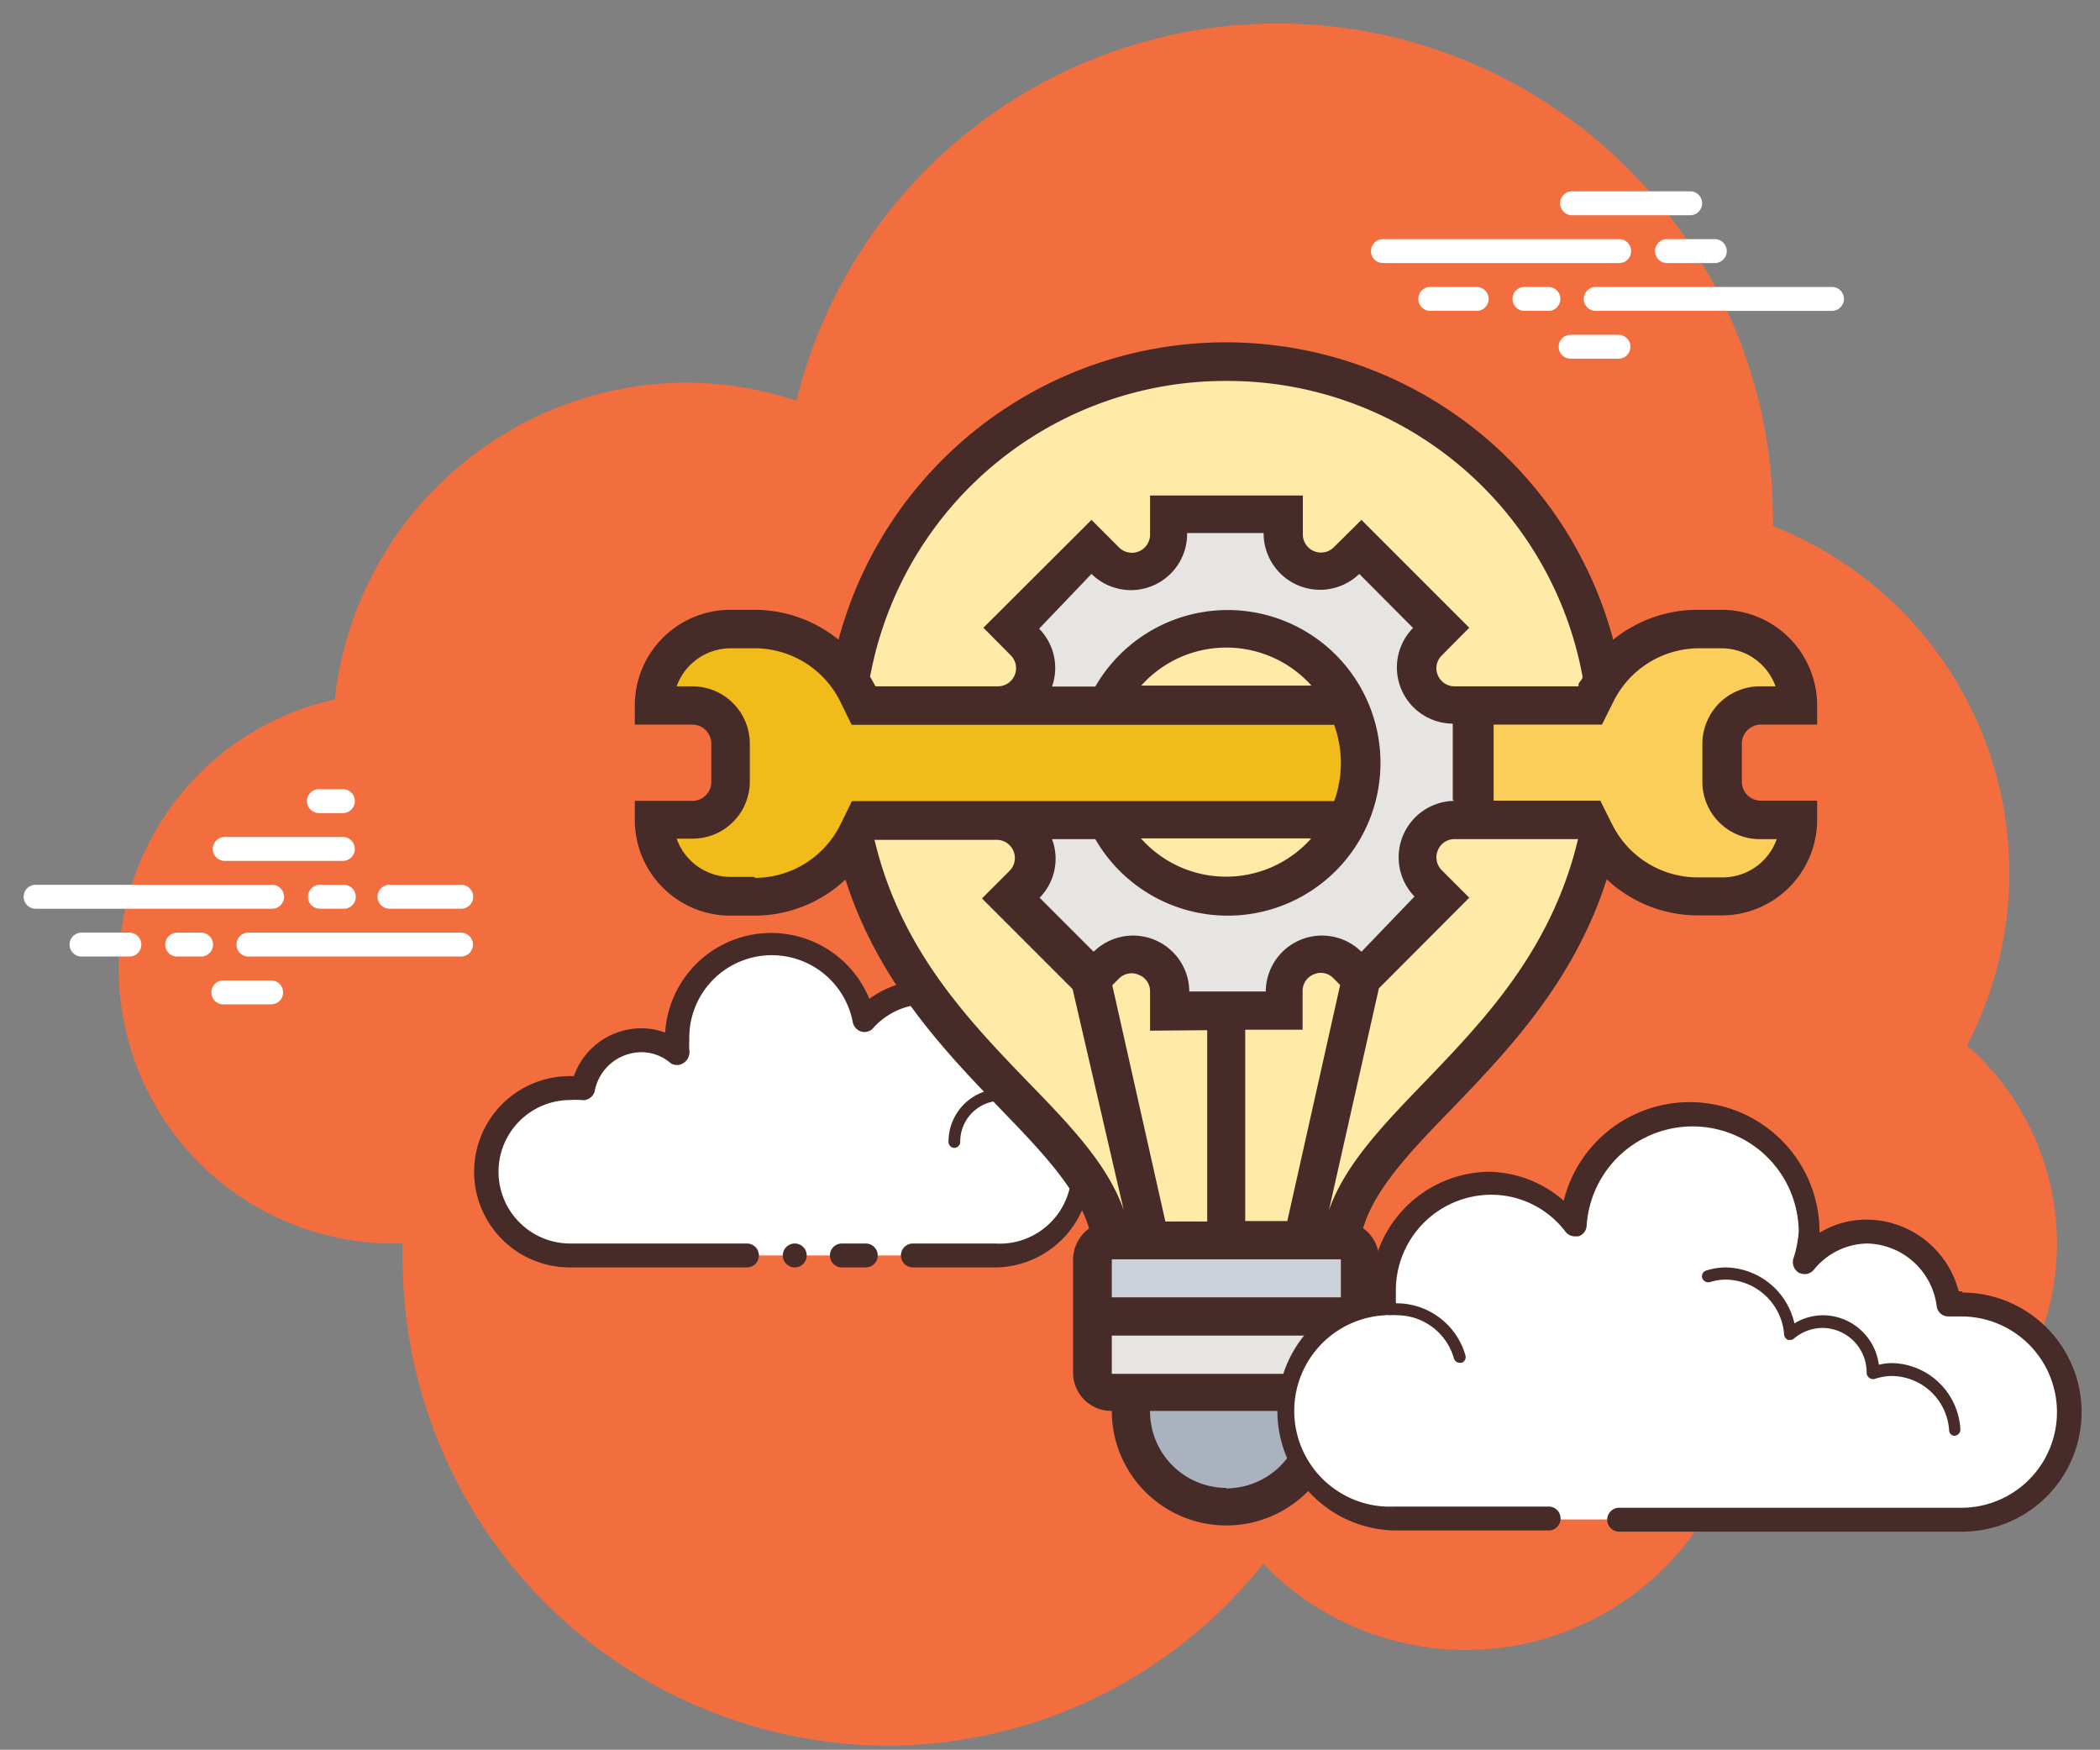 <svg id="Слой_1" data-name="Слой 1" xmlns="http://www.w3.org/2000/svg" viewBox="0 0 87.83 73.17"><rect x="0" y="0" width="87.83" height="73.17" fill="#808080" stroke="none"/><title>apple-touch-iconМонтажная область 1176</title><path d="M82.27,43.71A15.58,15.58,0,0,0,74.15,22v0a20.72,20.72,0,0,0-40.84-5.24A14.5,14.5,0,0,0,28.68,16,14.88,14.88,0,0,0,14,29.25,11.51,11.51,0,0,0,16.32,52l.52,0c0,.17,0,.34,0,.52A20.38,20.38,0,0,0,37.08,73a20.13,20.13,0,0,0,15.75-7.61,11.76,11.76,0,0,0,19-2.91,10.6,10.6,0,0,0,3.3.52,11,11,0,0,0,7.13-19.29Z" fill="#ff6c37" opacity="0.9"/><path d="M42.08,45.54a3.08,3.08,0,0,0,.06-.54,3.48,3.48,0,0,0-3.46-3.5,3.42,3.42,0,0,0-2.56,1.17,3.95,3.95,0,0,0-7.82.83,5.29,5.29,0,0,0,.05.56,2.38,2.38,0,0,0-1.53-.56,2.48,2.48,0,0,0-2.43,2.06,3.19,3.19,0,0,0-.54-.06,3.5,3.5,0,0,0,0,7H41.64a3.5,3.5,0,0,0,.44-7Z" fill="#fff"/><path d="M39.91,48a.25.25,0,0,1-.24-.25,2.21,2.21,0,0,1,2.19-2.22,6.16,6.16,0,0,1,1.23.14.25.25,0,0,1-.13.48,5.13,5.13,0,0,0-1.1-.12,1.71,1.71,0,0,0-1.7,1.72A.25.25,0,0,1,39.91,48Zm-6.67,4a.5.5,0,0,0,0,1,.5.5,0,1,0,0-1Z" fill="#472b29"/><path d="M42.63,45.14V45a3.93,3.93,0,0,0-6.27-3.23,4.44,4.44,0,0,0-8.54,1.41,2.85,2.85,0,0,0-1-.18A3,3,0,0,0,24,45h-.17a4,4,0,0,0,0,8h7.41a.5.5,0,1,0,0-1H23.85a3,3,0,0,1,0-6,3.41,3.41,0,0,1,.46,0,.5.5,0,0,0,.57-.41A2,2,0,0,1,26.82,44a1.88,1.88,0,0,1,1.22.45.48.48,0,0,0,.55,0,.54.54,0,0,0,.24-.54,3,3,0,0,1,0-.42,3.45,3.45,0,0,1,6.84-.73.51.51,0,0,0,.36.38.48.48,0,0,0,.49-.15,3,3,0,0,1,2.2-1,3,3,0,0,1,3,3,3.73,3.73,0,0,1,0,.47.52.52,0,0,0,.09.38A.53.53,0,0,0,42,46a3,3,0,0,1-.38,6H38.18a.5.5,0,0,0,0,1h3.46a4,4,0,0,0,1-7.86Z" fill="#472b29"/><path d="M36.21,52h-1a.5.5,0,0,0,0,1h1a.5.5,0,0,0,0-1Z" fill="#472b29"/><path d="M11.38,38H1.49a.5.5,0,0,1,0-1h9.89a.5.5,0,0,1,0,1Zm3,0h-1a.5.5,0,0,1,0-1h1a.5.5,0,1,1,0,1Zm4.94,2H10.39a.5.5,0,0,1,0-1h8.89a.5.5,0,0,1,0,1ZM8.41,40h-1a.5.5,0,0,1,0-1h1a.5.5,0,0,1,0,1Zm-3,0h-2a.5.5,0,0,1,0-1h2a.5.5,0,0,1,0,1Zm5.93,2h-2a.5.5,0,0,1,0-1h2a.5.5,0,0,1,0,1Zm3-9h-1a.5.5,0,0,0,0,1h1a.5.5,0,1,0,0-1Zm0,2H9.4a.5.5,0,0,0,0,1h4.94a.5.5,0,1,0,0-1Zm4.95,2h-3a.5.5,0,0,0,0,1h3a.5.5,0,0,0,0-1ZM67.72,11H57.84a.5.5,0,0,1,0-1h9.88a.5.5,0,0,1,0,1Zm4,0h-2a.5.5,0,0,1,0-1h2a.5.5,0,0,1,0,1Zm4.94,2H66.74a.5.5,0,0,1,0-1h9.88a.5.5,0,0,1,0,1ZM64.76,13h-1a.5.5,0,0,1,0-1h1a.5.5,0,0,1,0,1Zm-3,0H59.82a.5.5,0,1,1,0-1h1.94a.5.5,0,0,1,0,1Zm8.93-4H65.75a.5.5,0,0,1,0-1h4.94a.5.5,0,0,1,0,1Zm-3,6h-2a.5.5,0,0,1,0-1h2a.5.5,0,0,1,0,1Z" fill="#fff"/><path d="M55.28,58.24V59a4,4,0,0,1-8,0v-.8Z" fill="#aab2bd"/><path d="M56.88,55.05v2.4a.79.79,0,0,1-.8.79H46.5a.79.79,0,0,1-.8-.79v-2.4Z" fill="#e6e5e3"/><path d="M56.88,52.66v2.39H45.7V52.66a.8.8,0,0,1,.8-.8h9.58A.8.8,0,0,1,56.88,52.66Z" fill="#ccd1d9"/><path d="M65.9,34.29l.26.55a2.12,2.12,0,0,1,.11.21c-1.9,8.82-9.87,11.89-10.56,16.81H46.3c-.69-4.92-8.66-8-10.56-16.81a2.12,2.12,0,0,1,.11-.21l.26-.55V29.5L35.85,29c-.1-.18-.19-.36-.3-.53a15.63,15.63,0,0,1,30.91,0c-.11.17-.2.35-.3.53l-.26.54Z" fill="#ffeaa7"/><path d="M43.19,28.53a1.54,1.54,0,0,0-.33-1.68l-.6-.6,3.39-3.38.6.6a1.52,1.52,0,0,0,1.67.32h0a1.54,1.54,0,0,0,1-1.42v-.85h4.79v.85a1.53,1.53,0,0,0,1,1.42h0a1.53,1.53,0,0,0,1.68-.32l.6-.6,3.38,3.38-.6.6a1.53,1.53,0,0,0-.32,1.68h0a1.53,1.53,0,0,0,1.42,1h.85v4.79h-.85a1.54,1.54,0,0,0-1.42,1v0a1.52,1.52,0,0,0,.32,1.67l.6.6-3.38,3.39-.6-.6A1.54,1.54,0,0,0,54.66,40h0a1.53,1.53,0,0,0-1,1.42v.85H48.9v-.85a1.54,1.54,0,0,0-1-1.42h0a1.52,1.52,0,0,0-1.67.33l-.6.6-3.39-3.39.6-.6a1.53,1.53,0,0,0,.33-1.67s0,0,0,0a1.54,1.54,0,0,0-1.42-1h4.49a5.58,5.58,0,0,0,10.09,0,5.58,5.58,0,0,0,0-4.79,5.58,5.58,0,0,0-10.09,0H41.76a1.53,1.53,0,0,0,1.42-1Z" fill="#e6e5e3"/><path d="M56.34,29.5a5.58,5.58,0,0,1,0,4.79H36.12l-.27.55a2.12,2.12,0,0,0-.11.21,4.82,4.82,0,0,1-4.18,2.44h-1a3.19,3.19,0,0,1-3.19-3.2h1.6a1.59,1.59,0,0,0,1.59-1.59V31.1a1.6,1.6,0,0,0-1.59-1.6h-1.6a3.18,3.18,0,0,1,3.19-3.19h1a4.83,4.83,0,0,1,4,2.12,5.54,5.54,0,0,1,.3.53l.27.54H56.34Z" fill="#f1bc19"/><path d="M75.24,29.5H73.65a1.6,1.6,0,0,0-1.6,1.6v1.6a1.6,1.6,0,0,0,1.6,1.59h1.59a3.19,3.19,0,0,1-3.19,3.2H71a4.83,4.83,0,0,1-4.18-2.44,2.12,2.12,0,0,0-.11-.21l-.27-.55H61.67V29.5h4.79l.27-.54a5.64,5.64,0,0,1,.31-.53,4.82,4.82,0,0,1,4-2.12h1a3.18,3.18,0,0,1,3.19,3.19Z" fill="#fbcd59"/><path d="M73.65,30.3H76v-.8a4,4,0,0,0-4-4H71a5.61,5.61,0,0,0-3.53,1.25,16.77,16.77,0,0,0-32.4,0,5.58,5.58,0,0,0-3.52-1.25h-1a4,4,0,0,0-4,4v.8h2.4a.8.8,0,0,1,.8.8v1.6a.79.79,0,0,1-.8.79h-2.4v.8a4,4,0,0,0,4,4h1a5.57,5.57,0,0,0,3.81-1.51c1.37,4.29,4.18,7.2,6.48,9.59,1.71,1.77,3.21,3.33,3.71,5a1.62,1.62,0,0,0-.67,1.3v4.79A1.6,1.6,0,0,0,46.5,59a4.79,4.79,0,0,0,9.58,0,1.6,1.6,0,0,0,1.6-1.59V52.66a1.62,1.62,0,0,0-.67-1.3c.5-1.67,2-3.23,3.72-5,2.3-2.39,5.1-5.3,6.47-9.59A5.58,5.58,0,0,0,71,38.28h1a4,4,0,0,0,4-4v-.8H73.65a.79.79,0,0,1-.8-.79V31.1a.8.8,0,0,1,.8-.8ZM51.29,15.93A15.1,15.1,0,0,1,66.19,28.3c0,.1-.12.2-.17.3l0,.1H60.82a.75.75,0,0,1-.69-.48.74.74,0,0,1,.16-.8l1.16-1.17-4.51-4.51L55.77,22.9a.76.76,0,0,1-1.28-.53V20.72H48.1v1.65a.76.76,0,0,1-1.29.53l-1.16-1.16-4.52,4.51,1.16,1.17a.76.76,0,0,1-.53,1.28H36.62l-.06-.1c-.05-.1-.11-.2-.17-.3A15.11,15.11,0,0,1,51.29,15.93Zm9.53,17.56a2.36,2.36,0,0,0-1.66,4l0,0L56.94,39.8l0,0a2.35,2.35,0,0,0-4,1.66v0h-3.2v0a2.35,2.35,0,0,0-4-1.66l0,0-2.26-2.26,0,0A2.32,2.32,0,0,0,44,35.09h1.81a6.39,6.39,0,1,0,0-6.38H44a2.34,2.34,0,0,0-.54-2.42l0,0L45.65,24l0,0a2.35,2.35,0,0,0,4-1.66v-.05h3.2v.05a2.36,2.36,0,0,0,4,1.66l0,0,2.25,2.26,0,0a2.35,2.35,0,0,0,1.66,4h0v3.19ZM50.49,43.08v8H48.74l-2.22-9.88.29-.29a.74.74,0,0,1,.83-.14.73.73,0,0,1,.46.68v1.65Zm5.59,9.58v1.59H46.5V52.66Zm-4-1.6v-8h2.4V41.43a.74.74,0,0,1,.48-.69.72.72,0,0,1,.8.16l.29.29-2.21,9.87Zm-4.36-16h7.12a4.76,4.76,0,0,1-7.12,0Zm7.12-6.39H47.73a4.78,4.78,0,0,1,7.12,0Zm-23.28,8h-1a2.4,2.4,0,0,1-2.26-1.6h.67a2.39,2.39,0,0,0,2.39-2.39V31.1a2.4,2.4,0,0,0-2.39-2.4h-.67a2.4,2.4,0,0,1,2.26-1.59h1a4,4,0,0,1,3.57,2.2l.49,1H55.8a4.72,4.72,0,0,1,.28,1.6,4.66,4.66,0,0,1-.28,1.59H35.63l-.49,1a4,4,0,0,1-3.57,2.21Zm5-1.55,0,0h5.14a.76.76,0,0,1,.53,1.29l-1.16,1.16,3.79,3.79L47,50.61c-.66-1.9-2.22-3.53-4-5.36-2.51-2.6-5.33-5.54-6.42-10.11Zm14.7,27.1A3.2,3.2,0,0,1,48.1,59h6.39A3.21,3.21,0,0,1,51.29,62.24ZM46.5,57.45v-1.6h9.58v1.6Zm13.08-12.2c-1.77,1.83-3.33,3.46-4,5.36l2.09-9.28,3.78-3.79-1.16-1.16a.76.76,0,0,1-.15-.83.74.74,0,0,1,.68-.46H66l0,0C64.9,39.71,62.08,42.65,59.58,45.25ZM73.65,35.09h.66a2.4,2.4,0,0,1-2.26,1.6H71a4,4,0,0,1-3.57-2.21l-.5-1H62.47V30.3H67l.5-1A4,4,0,0,1,71,27.11h1a2.4,2.4,0,0,1,2.26,1.59h-.66a2.41,2.41,0,0,0-2.4,2.4v1.6A2.4,2.4,0,0,0,73.65,35.09Z" fill="#472b29"/><path d="M82.06,54.5a3.19,3.19,0,0,0-.54.06A3.47,3.47,0,0,0,78.1,51.5a3.4,3.4,0,0,0-2.65,1.28,4.88,4.88,0,0,0,.18-1.28,4.93,4.93,0,0,0-9.86-.26,4.39,4.39,0,0,0-3.48-1.74A4.47,4.47,0,0,0,57.84,54a4.71,4.71,0,0,0,0,.54,4.49,4.49,0,0,0,.44,9H82.06a4.5,4.5,0,0,0,0-9Z" fill="#fff"/><path d="M82.06,54h-.14a4,4,0,0,0-3.82-3,3.78,3.78,0,0,0-2,.55v0a5.43,5.43,0,0,0-10.7-1.34A4.87,4.87,0,0,0,62.29,49a5,5,0,0,0-4.95,5s0,.08,0,.12a5,5,0,0,0,1,9.88h6.43a.5.5,0,0,0,0-1H58.33a4,4,0,0,1-.39-8,.5.5,0,0,0,.34-.18.51.51,0,0,0,.1-.38l0-.14c0-.11,0-.22,0-.34a4,4,0,0,1,4-4,3.9,3.9,0,0,1,3.09,1.54.49.49,0,0,0,.39.2l.15,0a.49.49,0,0,0,.35-.45,4.44,4.44,0,0,1,8.87.24A4.64,4.64,0,0,1,75,52.65a.52.52,0,0,0,.25.58.59.59,0,0,0,.23.05.49.49,0,0,0,.38-.18A2.93,2.93,0,0,1,78.1,52,3,3,0,0,1,81,54.62a.49.49,0,0,0,.49.43h.06l.14,0c.11,0,.22,0,.34,0a4,4,0,0,1,0,8H67.72a.5.5,0,0,0,0,1H82.06a5,5,0,0,0,0-10Z" fill="#472b29"/><path d="M79.15,57a2.34,2.34,0,0,0-.57.07A2.37,2.37,0,0,0,76.25,55a2.32,2.32,0,0,0-1.2.34A3,3,0,0,0,72.17,53a2.78,2.78,0,0,0-.81.13.25.25,0,0,0-.17.3.26.26,0,0,0,.24.19h.07a2.17,2.17,0,0,1,.67-.11,2.48,2.48,0,0,1,2.45,2.31.26.26,0,0,0,.16.21l.09,0A.24.24,0,0,0,75,56a1.88,1.88,0,0,1,1.22-.47,1.86,1.86,0,0,1,1.85,1.87.27.27,0,0,0,.1.21.25.25,0,0,0,.16.06h.06a2.3,2.3,0,0,1,.73-.13,2.43,2.43,0,0,1,2.4,2.27.23.23,0,0,0,.24.23h0a.26.26,0,0,0,.23-.27A2.93,2.93,0,0,0,79.15,57Zm-20.7-2.5a3,3,0,0,1,2.84,2.18.25.25,0,0,1-.17.31h-.07a.26.26,0,0,1-.24-.18A2.48,2.48,0,0,0,58.45,55a1.87,1.87,0,0,0-.34,0h0a.25.25,0,0,1,0-.5c.14,0,.27,0,.41,0Z" fill="#472b29"/></svg>
